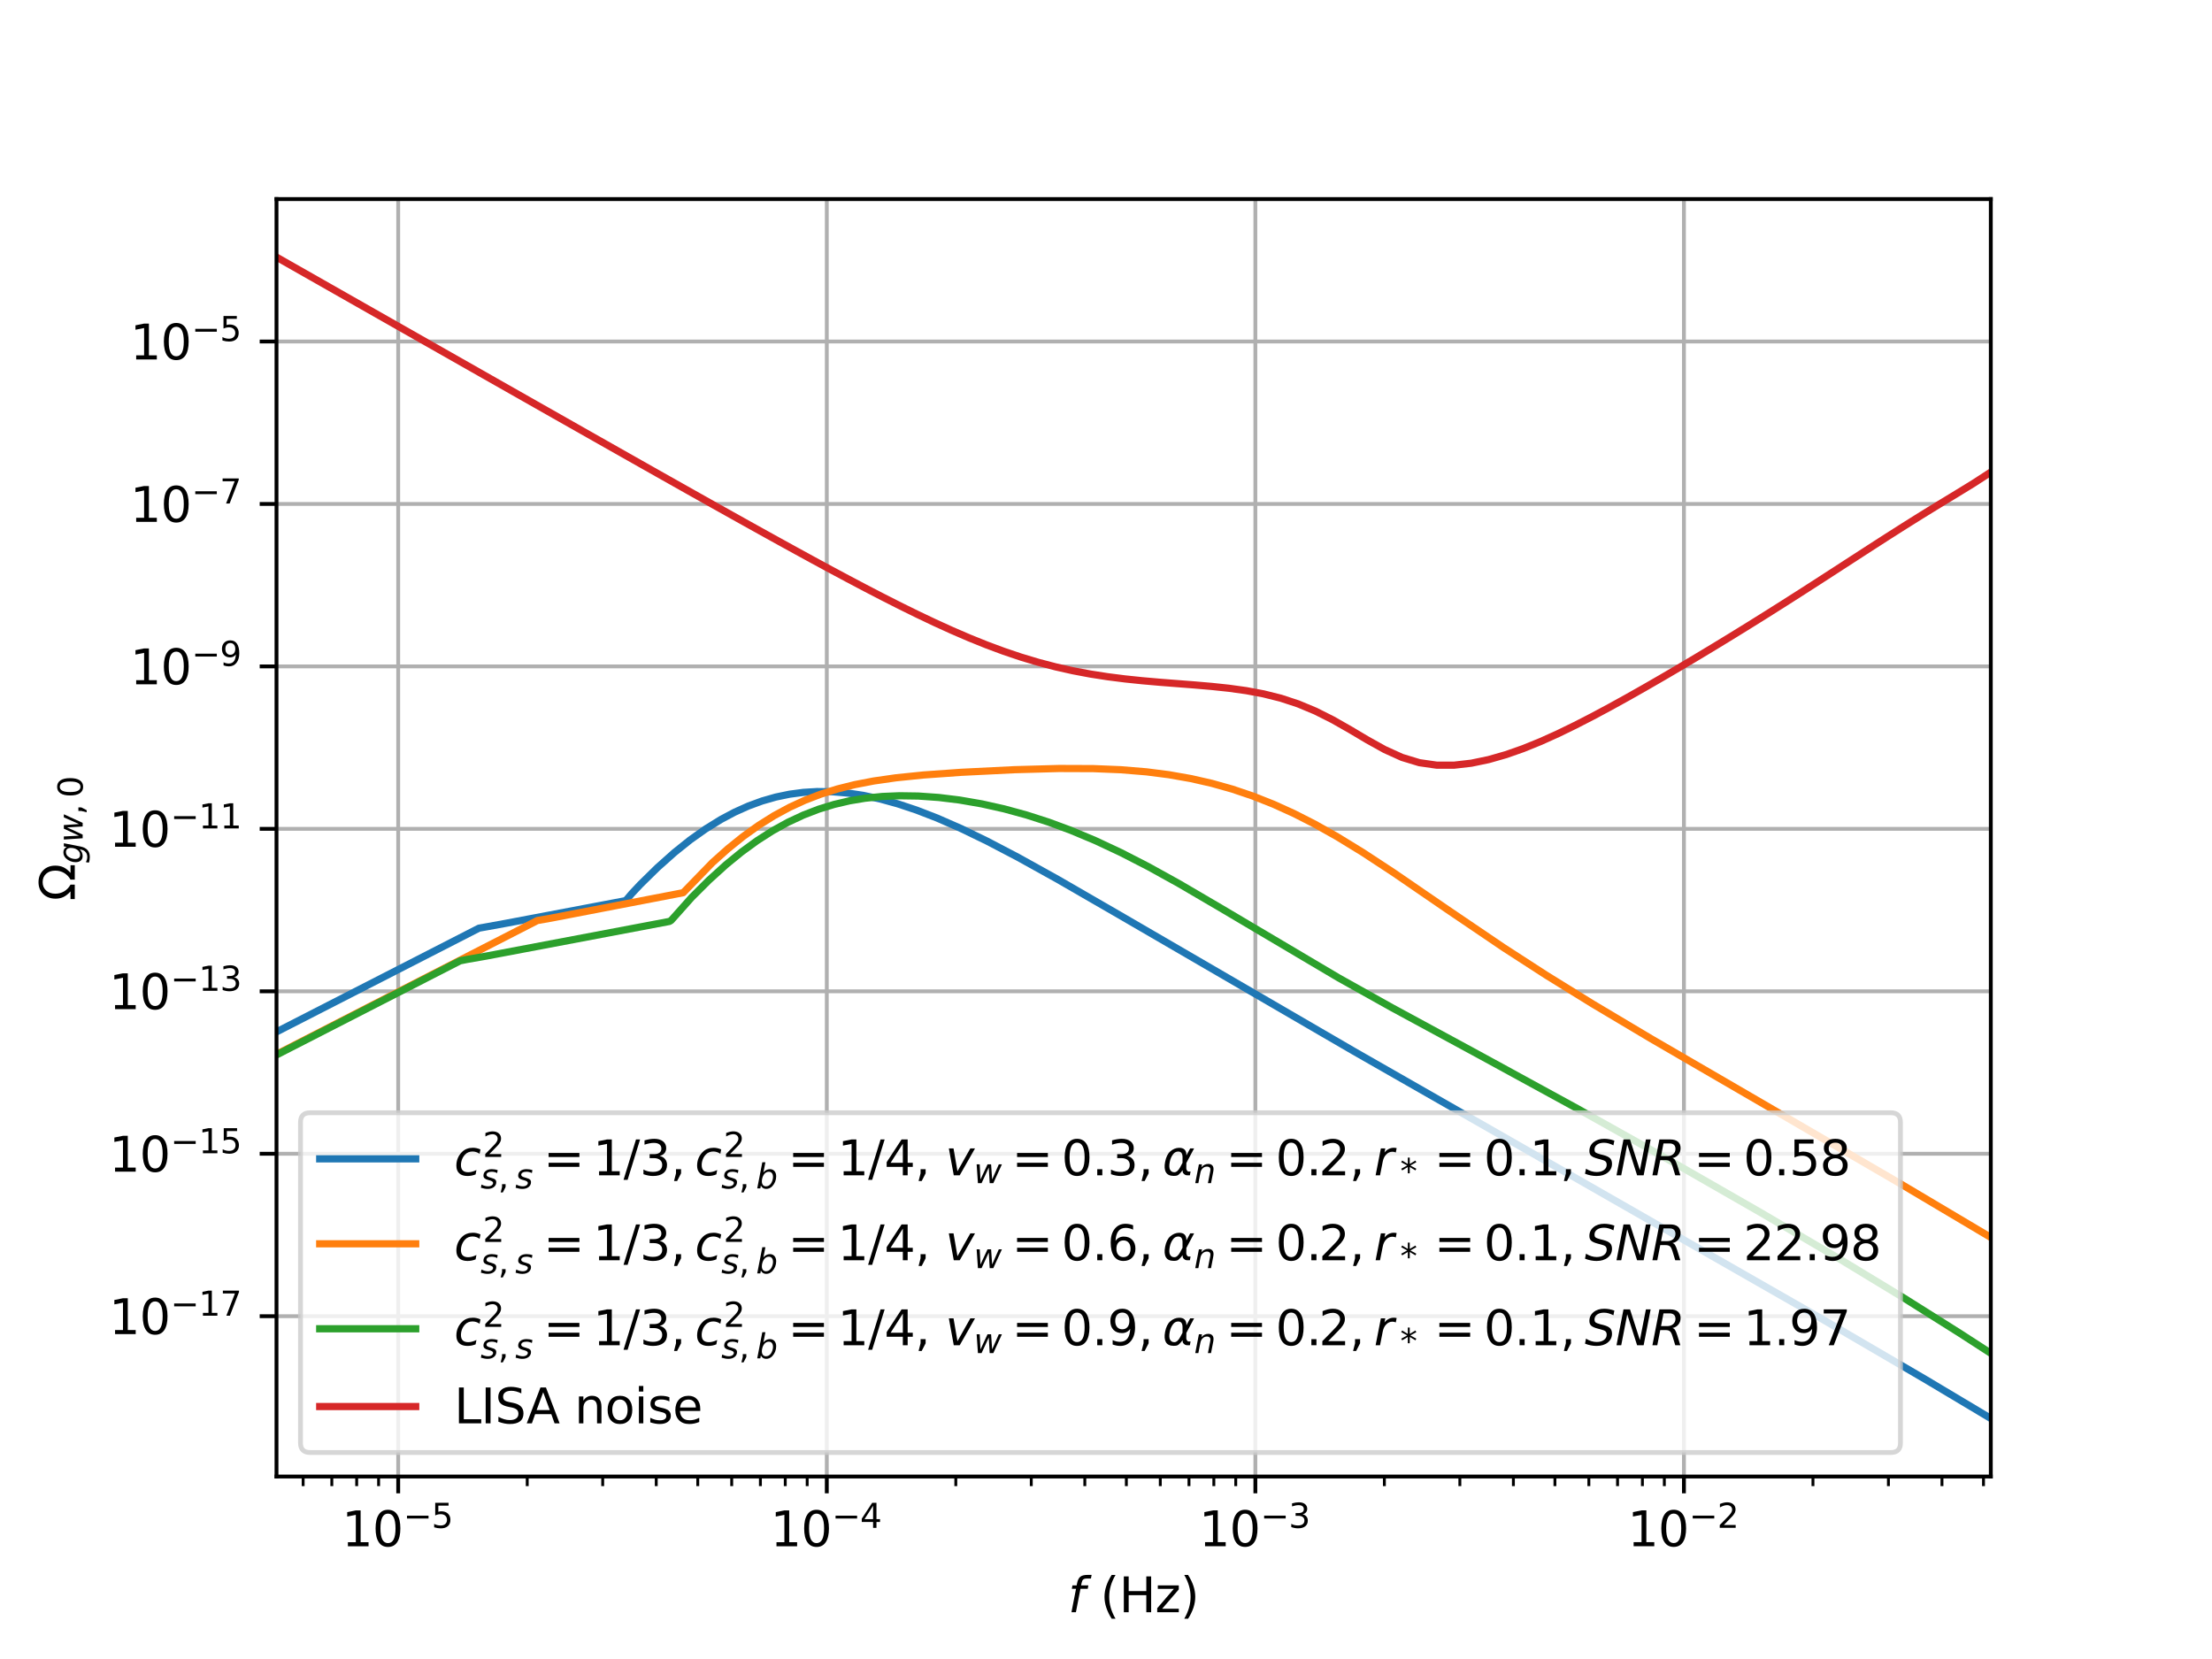 <?xml version="1.0" encoding="utf-8" standalone="no"?>
<!DOCTYPE svg PUBLIC "-//W3C//DTD SVG 1.1//EN"
  "http://www.w3.org/Graphics/SVG/1.1/DTD/svg11.dtd">
<svg xmlns:xlink="http://www.w3.org/1999/xlink" width="460.8pt" height="345.6pt" viewBox="0 0 460.8 345.6" xmlns="http://www.w3.org/2000/svg" version="1.1">
 <defs>
  <style type="text/css">*{stroke-linejoin: round; stroke-linecap: butt}</style>
 </defs>
 <g id="figure_1">
  <g id="patch_1">
   <path d="M 0 345.6 
L 460.8 345.6 
L 460.8 0 
L 0 0 
z
" style="fill: #ffffff"/>
  </g>
  <g id="axes_1">
   <g id="patch_2">
    <path d="M 57.6 307.584 
L 414.72 307.584 
L 414.72 41.472 
L 57.6 41.472 
z
" style="fill: #ffffff"/>
   </g>
   <g id="matplotlib.axis_1">
    <g id="xtick_1">
     <g id="line2d_1">
      <path d="M 82.955 307.584 
L 82.955 41.472 
" clip-path="url(#p5731c1596b)" style="fill: none; stroke: #b0b0b0; stroke-width: 0.8; stroke-linecap: square"/>
     </g>
     <g id="line2d_2">
      <defs>
       <path id="m7748450553" d="M 0 0 
L 0 3.5 
" style="stroke: #000000; stroke-width: 0.8"/>
      </defs>
      <g>
       <use xlink:href="#m7748450553" x="82.955" y="307.584" style="stroke: #000000; stroke-width: 0.8"/>
      </g>
     </g>
     <g id="text_1">
      <!-- $\mathdefault{10^{-5}}$ -->
      <g transform="translate(71.205 322.182) scale(0.1 -0.1)">
       <defs>
        <path id="DejaVuSans-31" d="M 794 531 
L 1825 531 
L 1825 4091 
L 703 3866 
L 703 4441 
L 1819 4666 
L 2450 4666 
L 2450 531 
L 3481 531 
L 3481 0 
L 794 0 
L 794 531 
z
" transform="scale(0.016)"/>
        <path id="DejaVuSans-30" d="M 2034 4250 
Q 1547 4250 1301 3770 
Q 1056 3291 1056 2328 
Q 1056 1369 1301 889 
Q 1547 409 2034 409 
Q 2525 409 2770 889 
Q 3016 1369 3016 2328 
Q 3016 3291 2770 3770 
Q 2525 4250 2034 4250 
z
M 2034 4750 
Q 2819 4750 3233 4129 
Q 3647 3509 3647 2328 
Q 3647 1150 3233 529 
Q 2819 -91 2034 -91 
Q 1250 -91 836 529 
Q 422 1150 422 2328 
Q 422 3509 836 4129 
Q 1250 4750 2034 4750 
z
" transform="scale(0.016)"/>
        <path id="DejaVuSans-2212" d="M 678 2272 
L 4684 2272 
L 4684 1741 
L 678 1741 
L 678 2272 
z
" transform="scale(0.016)"/>
        <path id="DejaVuSans-35" d="M 691 4666 
L 3169 4666 
L 3169 4134 
L 1269 4134 
L 1269 2991 
Q 1406 3038 1543 3061 
Q 1681 3084 1819 3084 
Q 2600 3084 3056 2656 
Q 3513 2228 3513 1497 
Q 3513 744 3044 326 
Q 2575 -91 1722 -91 
Q 1428 -91 1123 -41 
Q 819 9 494 109 
L 494 744 
Q 775 591 1075 516 
Q 1375 441 1709 441 
Q 2250 441 2565 725 
Q 2881 1009 2881 1497 
Q 2881 1984 2565 2268 
Q 2250 2553 1709 2553 
Q 1456 2553 1204 2497 
Q 953 2441 691 2322 
L 691 4666 
z
" transform="scale(0.016)"/>
       </defs>
       <use xlink:href="#DejaVuSans-31" transform="translate(0 0.684)"/>
       <use xlink:href="#DejaVuSans-30" transform="translate(63.623 0.684)"/>
       <use xlink:href="#DejaVuSans-2212" transform="translate(128.203 38.966) scale(0.7)"/>
       <use xlink:href="#DejaVuSans-35" transform="translate(186.855 38.966) scale(0.7)"/>
      </g>
     </g>
    </g>
    <g id="xtick_2">
     <g id="line2d_3">
      <path d="M 172.235 307.584 
L 172.235 41.472 
" clip-path="url(#p5731c1596b)" style="fill: none; stroke: #b0b0b0; stroke-width: 0.8; stroke-linecap: square"/>
     </g>
     <g id="line2d_4">
      <g>
       <use xlink:href="#m7748450553" x="172.235" y="307.584" style="stroke: #000000; stroke-width: 0.8"/>
      </g>
     </g>
     <g id="text_2">
      <!-- $\mathdefault{10^{-4}}$ -->
      <g transform="translate(160.485 322.182) scale(0.1 -0.1)">
       <defs>
        <path id="DejaVuSans-34" d="M 2419 4116 
L 825 1625 
L 2419 1625 
L 2419 4116 
z
M 2253 4666 
L 3047 4666 
L 3047 1625 
L 3713 1625 
L 3713 1100 
L 3047 1100 
L 3047 0 
L 2419 0 
L 2419 1100 
L 313 1100 
L 313 1709 
L 2253 4666 
z
" transform="scale(0.016)"/>
       </defs>
       <use xlink:href="#DejaVuSans-31" transform="translate(0 0.684)"/>
       <use xlink:href="#DejaVuSans-30" transform="translate(63.623 0.684)"/>
       <use xlink:href="#DejaVuSans-2212" transform="translate(128.203 38.966) scale(0.7)"/>
       <use xlink:href="#DejaVuSans-34" transform="translate(186.855 38.966) scale(0.7)"/>
      </g>
     </g>
    </g>
    <g id="xtick_3">
     <g id="line2d_5">
      <path d="M 261.515 307.584 
L 261.515 41.472 
" clip-path="url(#p5731c1596b)" style="fill: none; stroke: #b0b0b0; stroke-width: 0.8; stroke-linecap: square"/>
     </g>
     <g id="line2d_6">
      <g>
       <use xlink:href="#m7748450553" x="261.515" y="307.584" style="stroke: #000000; stroke-width: 0.8"/>
      </g>
     </g>
     <g id="text_3">
      <!-- $\mathdefault{10^{-3}}$ -->
      <g transform="translate(249.765 322.182) scale(0.1 -0.1)">
       <defs>
        <path id="DejaVuSans-33" d="M 2597 2516 
Q 3050 2419 3304 2112 
Q 3559 1806 3559 1356 
Q 3559 666 3084 287 
Q 2609 -91 1734 -91 
Q 1441 -91 1130 -33 
Q 819 25 488 141 
L 488 750 
Q 750 597 1062 519 
Q 1375 441 1716 441 
Q 2309 441 2620 675 
Q 2931 909 2931 1356 
Q 2931 1769 2642 2001 
Q 2353 2234 1838 2234 
L 1294 2234 
L 1294 2753 
L 1863 2753 
Q 2328 2753 2575 2939 
Q 2822 3125 2822 3475 
Q 2822 3834 2567 4026 
Q 2313 4219 1838 4219 
Q 1578 4219 1281 4162 
Q 984 4106 628 3988 
L 628 4550 
Q 988 4650 1302 4700 
Q 1616 4750 1894 4750 
Q 2613 4750 3031 4423 
Q 3450 4097 3450 3541 
Q 3450 3153 3228 2886 
Q 3006 2619 2597 2516 
z
" transform="scale(0.016)"/>
       </defs>
       <use xlink:href="#DejaVuSans-31" transform="translate(0 0.766)"/>
       <use xlink:href="#DejaVuSans-30" transform="translate(63.623 0.766)"/>
       <use xlink:href="#DejaVuSans-2212" transform="translate(128.203 39.047) scale(0.7)"/>
       <use xlink:href="#DejaVuSans-33" transform="translate(186.855 39.047) scale(0.7)"/>
      </g>
     </g>
    </g>
    <g id="xtick_4">
     <g id="line2d_7">
      <path d="M 350.795 307.584 
L 350.795 41.472 
" clip-path="url(#p5731c1596b)" style="fill: none; stroke: #b0b0b0; stroke-width: 0.8; stroke-linecap: square"/>
     </g>
     <g id="line2d_8">
      <g>
       <use xlink:href="#m7748450553" x="350.795" y="307.584" style="stroke: #000000; stroke-width: 0.8"/>
      </g>
     </g>
     <g id="text_4">
      <!-- $\mathdefault{10^{-2}}$ -->
      <g transform="translate(339.045 322.182) scale(0.1 -0.1)">
       <defs>
        <path id="DejaVuSans-32" d="M 1228 531 
L 3431 531 
L 3431 0 
L 469 0 
L 469 531 
Q 828 903 1448 1529 
Q 2069 2156 2228 2338 
Q 2531 2678 2651 2914 
Q 2772 3150 2772 3378 
Q 2772 3750 2511 3984 
Q 2250 4219 1831 4219 
Q 1534 4219 1204 4116 
Q 875 4013 500 3803 
L 500 4441 
Q 881 4594 1212 4672 
Q 1544 4750 1819 4750 
Q 2544 4750 2975 4387 
Q 3406 4025 3406 3419 
Q 3406 3131 3298 2873 
Q 3191 2616 2906 2266 
Q 2828 2175 2409 1742 
Q 1991 1309 1228 531 
z
" transform="scale(0.016)"/>
       </defs>
       <use xlink:href="#DejaVuSans-31" transform="translate(0 0.766)"/>
       <use xlink:href="#DejaVuSans-30" transform="translate(63.623 0.766)"/>
       <use xlink:href="#DejaVuSans-2212" transform="translate(128.203 39.047) scale(0.7)"/>
       <use xlink:href="#DejaVuSans-32" transform="translate(186.855 39.047) scale(0.7)"/>
      </g>
     </g>
    </g>
    <g id="xtick_5">
     <g id="line2d_9">
      <defs>
       <path id="m6cfcbac890" d="M 0 0 
L 0 2 
" style="stroke: #000000; stroke-width: 0.6"/>
      </defs>
      <g>
       <use xlink:href="#m6cfcbac890" x="63.149" y="307.584" style="stroke: #000000; stroke-width: 0.6"/>
      </g>
     </g>
    </g>
    <g id="xtick_6">
     <g id="line2d_10">
      <g>
       <use xlink:href="#m6cfcbac890" x="69.126" y="307.584" style="stroke: #000000; stroke-width: 0.6"/>
      </g>
     </g>
    </g>
    <g id="xtick_7">
     <g id="line2d_11">
      <g>
       <use xlink:href="#m6cfcbac890" x="74.303" y="307.584" style="stroke: #000000; stroke-width: 0.6"/>
      </g>
     </g>
    </g>
    <g id="xtick_8">
     <g id="line2d_12">
      <g>
       <use xlink:href="#m6cfcbac890" x="78.87" y="307.584" style="stroke: #000000; stroke-width: 0.6"/>
      </g>
     </g>
    </g>
    <g id="xtick_9">
     <g id="line2d_13">
      <g>
       <use xlink:href="#m6cfcbac890" x="109.831" y="307.584" style="stroke: #000000; stroke-width: 0.6"/>
      </g>
     </g>
    </g>
    <g id="xtick_10">
     <g id="line2d_14">
      <g>
       <use xlink:href="#m6cfcbac890" x="125.553" y="307.584" style="stroke: #000000; stroke-width: 0.6"/>
      </g>
     </g>
    </g>
    <g id="xtick_11">
     <g id="line2d_15">
      <g>
       <use xlink:href="#m6cfcbac890" x="136.707" y="307.584" style="stroke: #000000; stroke-width: 0.6"/>
      </g>
     </g>
    </g>
    <g id="xtick_12">
     <g id="line2d_16">
      <g>
       <use xlink:href="#m6cfcbac890" x="145.359" y="307.584" style="stroke: #000000; stroke-width: 0.6"/>
      </g>
     </g>
    </g>
    <g id="xtick_13">
     <g id="line2d_17">
      <g>
       <use xlink:href="#m6cfcbac890" x="152.429" y="307.584" style="stroke: #000000; stroke-width: 0.6"/>
      </g>
     </g>
    </g>
    <g id="xtick_14">
     <g id="line2d_18">
      <g>
       <use xlink:href="#m6cfcbac890" x="158.406" y="307.584" style="stroke: #000000; stroke-width: 0.6"/>
      </g>
     </g>
    </g>
    <g id="xtick_15">
     <g id="line2d_19">
      <g>
       <use xlink:href="#m6cfcbac890" x="163.583" y="307.584" style="stroke: #000000; stroke-width: 0.6"/>
      </g>
     </g>
    </g>
    <g id="xtick_16">
     <g id="line2d_20">
      <g>
       <use xlink:href="#m6cfcbac890" x="168.15" y="307.584" style="stroke: #000000; stroke-width: 0.6"/>
      </g>
     </g>
    </g>
    <g id="xtick_17">
     <g id="line2d_21">
      <g>
       <use xlink:href="#m6cfcbac890" x="199.111" y="307.584" style="stroke: #000000; stroke-width: 0.6"/>
      </g>
     </g>
    </g>
    <g id="xtick_18">
     <g id="line2d_22">
      <g>
       <use xlink:href="#m6cfcbac890" x="214.833" y="307.584" style="stroke: #000000; stroke-width: 0.6"/>
      </g>
     </g>
    </g>
    <g id="xtick_19">
     <g id="line2d_23">
      <g>
       <use xlink:href="#m6cfcbac890" x="225.987" y="307.584" style="stroke: #000000; stroke-width: 0.6"/>
      </g>
     </g>
    </g>
    <g id="xtick_20">
     <g id="line2d_24">
      <g>
       <use xlink:href="#m6cfcbac890" x="234.639" y="307.584" style="stroke: #000000; stroke-width: 0.6"/>
      </g>
     </g>
    </g>
    <g id="xtick_21">
     <g id="line2d_25">
      <g>
       <use xlink:href="#m6cfcbac890" x="241.709" y="307.584" style="stroke: #000000; stroke-width: 0.6"/>
      </g>
     </g>
    </g>
    <g id="xtick_22">
     <g id="line2d_26">
      <g>
       <use xlink:href="#m6cfcbac890" x="247.686" y="307.584" style="stroke: #000000; stroke-width: 0.6"/>
      </g>
     </g>
    </g>
    <g id="xtick_23">
     <g id="line2d_27">
      <g>
       <use xlink:href="#m6cfcbac890" x="252.863" y="307.584" style="stroke: #000000; stroke-width: 0.6"/>
      </g>
     </g>
    </g>
    <g id="xtick_24">
     <g id="line2d_28">
      <g>
       <use xlink:href="#m6cfcbac890" x="257.43" y="307.584" style="stroke: #000000; stroke-width: 0.6"/>
      </g>
     </g>
    </g>
    <g id="xtick_25">
     <g id="line2d_29">
      <g>
       <use xlink:href="#m6cfcbac890" x="288.391" y="307.584" style="stroke: #000000; stroke-width: 0.6"/>
      </g>
     </g>
    </g>
    <g id="xtick_26">
     <g id="line2d_30">
      <g>
       <use xlink:href="#m6cfcbac890" x="304.113" y="307.584" style="stroke: #000000; stroke-width: 0.6"/>
      </g>
     </g>
    </g>
    <g id="xtick_27">
     <g id="line2d_31">
      <g>
       <use xlink:href="#m6cfcbac890" x="315.267" y="307.584" style="stroke: #000000; stroke-width: 0.6"/>
      </g>
     </g>
    </g>
    <g id="xtick_28">
     <g id="line2d_32">
      <g>
       <use xlink:href="#m6cfcbac890" x="323.919" y="307.584" style="stroke: #000000; stroke-width: 0.6"/>
      </g>
     </g>
    </g>
    <g id="xtick_29">
     <g id="line2d_33">
      <g>
       <use xlink:href="#m6cfcbac890" x="330.989" y="307.584" style="stroke: #000000; stroke-width: 0.6"/>
      </g>
     </g>
    </g>
    <g id="xtick_30">
     <g id="line2d_34">
      <g>
       <use xlink:href="#m6cfcbac890" x="336.966" y="307.584" style="stroke: #000000; stroke-width: 0.6"/>
      </g>
     </g>
    </g>
    <g id="xtick_31">
     <g id="line2d_35">
      <g>
       <use xlink:href="#m6cfcbac890" x="342.143" y="307.584" style="stroke: #000000; stroke-width: 0.6"/>
      </g>
     </g>
    </g>
    <g id="xtick_32">
     <g id="line2d_36">
      <g>
       <use xlink:href="#m6cfcbac890" x="346.71" y="307.584" style="stroke: #000000; stroke-width: 0.6"/>
      </g>
     </g>
    </g>
    <g id="xtick_33">
     <g id="line2d_37">
      <g>
       <use xlink:href="#m6cfcbac890" x="377.671" y="307.584" style="stroke: #000000; stroke-width: 0.6"/>
      </g>
     </g>
    </g>
    <g id="xtick_34">
     <g id="line2d_38">
      <g>
       <use xlink:href="#m6cfcbac890" x="393.393" y="307.584" style="stroke: #000000; stroke-width: 0.6"/>
      </g>
     </g>
    </g>
    <g id="xtick_35">
     <g id="line2d_39">
      <g>
       <use xlink:href="#m6cfcbac890" x="404.547" y="307.584" style="stroke: #000000; stroke-width: 0.6"/>
      </g>
     </g>
    </g>
    <g id="xtick_36">
     <g id="line2d_40">
      <g>
       <use xlink:href="#m6cfcbac890" x="413.199" y="307.584" style="stroke: #000000; stroke-width: 0.6"/>
      </g>
     </g>
    </g>
    <g id="text_5">
     <!-- $f$ (Hz) -->
     <g transform="translate(222.51 335.861) scale(0.1 -0.1)">
      <defs>
       <path id="DejaVuSans-Oblique-66" d="M 3059 4863 
L 2969 4384 
L 2419 4384 
Q 2106 4384 1964 4261 
Q 1822 4138 1753 3809 
L 1691 3500 
L 2638 3500 
L 2553 3053 
L 1606 3053 
L 1013 0 
L 434 0 
L 1031 3053 
L 481 3053 
L 563 3500 
L 1113 3500 
L 1159 3744 
Q 1278 4363 1576 4613 
Q 1875 4863 2516 4863 
L 3059 4863 
z
" transform="scale(0.016)"/>
       <path id="DejaVuSans-20" transform="scale(0.016)"/>
       <path id="DejaVuSans-28" d="M 1984 4856 
Q 1566 4138 1362 3434 
Q 1159 2731 1159 2009 
Q 1159 1288 1364 580 
Q 1569 -128 1984 -844 
L 1484 -844 
Q 1016 -109 783 600 
Q 550 1309 550 2009 
Q 550 2706 781 3412 
Q 1013 4119 1484 4856 
L 1984 4856 
z
" transform="scale(0.016)"/>
       <path id="DejaVuSans-48" d="M 628 4666 
L 1259 4666 
L 1259 2753 
L 3553 2753 
L 3553 4666 
L 4184 4666 
L 4184 0 
L 3553 0 
L 3553 2222 
L 1259 2222 
L 1259 0 
L 628 0 
L 628 4666 
z
" transform="scale(0.016)"/>
       <path id="DejaVuSans-7a" d="M 353 3500 
L 3084 3500 
L 3084 2975 
L 922 459 
L 3084 459 
L 3084 0 
L 275 0 
L 275 525 
L 2438 3041 
L 353 3041 
L 353 3500 
z
" transform="scale(0.016)"/>
       <path id="DejaVuSans-29" d="M 513 4856 
L 1013 4856 
Q 1481 4119 1714 3412 
Q 1947 2706 1947 2009 
Q 1947 1309 1714 600 
Q 1481 -109 1013 -844 
L 513 -844 
Q 928 -128 1133 580 
Q 1338 1288 1338 2009 
Q 1338 2731 1133 3434 
Q 928 4138 513 4856 
z
" transform="scale(0.016)"/>
      </defs>
      <use xlink:href="#DejaVuSans-Oblique-66" transform="translate(0 0.016)"/>
      <use xlink:href="#DejaVuSans-20" transform="translate(35.205 0.016)"/>
      <use xlink:href="#DejaVuSans-28" transform="translate(66.992 0.016)"/>
      <use xlink:href="#DejaVuSans-48" transform="translate(106.006 0.016)"/>
      <use xlink:href="#DejaVuSans-7a" transform="translate(181.201 0.016)"/>
      <use xlink:href="#DejaVuSans-29" transform="translate(233.691 0.016)"/>
     </g>
    </g>
   </g>
   <g id="matplotlib.axis_2">
    <g id="ytick_1">
     <g id="line2d_41">
      <path d="M 57.6 274.183 
L 414.72 274.183 
" clip-path="url(#p5731c1596b)" style="fill: none; stroke: #b0b0b0; stroke-width: 0.8; stroke-linecap: square"/>
     </g>
     <g id="line2d_42">
      <defs>
       <path id="mb2d0cd099f" d="M 0 0 
L -3.5 0 
" style="stroke: #000000; stroke-width: 0.8"/>
      </defs>
      <g>
       <use xlink:href="#mb2d0cd099f" x="57.6" y="274.183" style="stroke: #000000; stroke-width: 0.8"/>
      </g>
     </g>
     <g id="text_6">
      <!-- $\mathdefault{10^{-17}}$ -->
      <g transform="translate(22.7 277.982) scale(0.1 -0.1)">
       <defs>
        <path id="DejaVuSans-37" d="M 525 4666 
L 3525 4666 
L 3525 4397 
L 1831 0 
L 1172 0 
L 2766 4134 
L 525 4134 
L 525 4666 
z
" transform="scale(0.016)"/>
       </defs>
       <use xlink:href="#DejaVuSans-31" transform="translate(0 0.684)"/>
       <use xlink:href="#DejaVuSans-30" transform="translate(63.623 0.684)"/>
       <use xlink:href="#DejaVuSans-2212" transform="translate(128.203 38.966) scale(0.7)"/>
       <use xlink:href="#DejaVuSans-31" transform="translate(186.855 38.966) scale(0.7)"/>
       <use xlink:href="#DejaVuSans-37" transform="translate(231.392 38.966) scale(0.7)"/>
      </g>
     </g>
    </g>
    <g id="ytick_2">
     <g id="line2d_43">
      <path d="M 57.6 240.343 
L 414.72 240.343 
" clip-path="url(#p5731c1596b)" style="fill: none; stroke: #b0b0b0; stroke-width: 0.8; stroke-linecap: square"/>
     </g>
     <g id="line2d_44">
      <g>
       <use xlink:href="#mb2d0cd099f" x="57.6" y="240.343" style="stroke: #000000; stroke-width: 0.8"/>
      </g>
     </g>
     <g id="text_7">
      <!-- $\mathdefault{10^{-15}}$ -->
      <g transform="translate(22.7 244.143) scale(0.1 -0.1)">
       <use xlink:href="#DejaVuSans-31" transform="translate(0 0.684)"/>
       <use xlink:href="#DejaVuSans-30" transform="translate(63.623 0.684)"/>
       <use xlink:href="#DejaVuSans-2212" transform="translate(128.203 38.966) scale(0.7)"/>
       <use xlink:href="#DejaVuSans-31" transform="translate(186.855 38.966) scale(0.7)"/>
       <use xlink:href="#DejaVuSans-35" transform="translate(231.392 38.966) scale(0.7)"/>
      </g>
     </g>
    </g>
    <g id="ytick_3">
     <g id="line2d_45">
      <path d="M 57.6 206.504 
L 414.72 206.504 
" clip-path="url(#p5731c1596b)" style="fill: none; stroke: #b0b0b0; stroke-width: 0.8; stroke-linecap: square"/>
     </g>
     <g id="line2d_46">
      <g>
       <use xlink:href="#mb2d0cd099f" x="57.6" y="206.504" style="stroke: #000000; stroke-width: 0.8"/>
      </g>
     </g>
     <g id="text_8">
      <!-- $\mathdefault{10^{-13}}$ -->
      <g transform="translate(22.7 210.303) scale(0.1 -0.1)">
       <use xlink:href="#DejaVuSans-31" transform="translate(0 0.766)"/>
       <use xlink:href="#DejaVuSans-30" transform="translate(63.623 0.766)"/>
       <use xlink:href="#DejaVuSans-2212" transform="translate(128.203 39.047) scale(0.7)"/>
       <use xlink:href="#DejaVuSans-31" transform="translate(186.855 39.047) scale(0.7)"/>
       <use xlink:href="#DejaVuSans-33" transform="translate(231.392 39.047) scale(0.7)"/>
      </g>
     </g>
    </g>
    <g id="ytick_4">
     <g id="line2d_47">
      <path d="M 57.6 172.665 
L 414.72 172.665 
" clip-path="url(#p5731c1596b)" style="fill: none; stroke: #b0b0b0; stroke-width: 0.8; stroke-linecap: square"/>
     </g>
     <g id="line2d_48">
      <g>
       <use xlink:href="#mb2d0cd099f" x="57.6" y="172.665" style="stroke: #000000; stroke-width: 0.8"/>
      </g>
     </g>
     <g id="text_9">
      <!-- $\mathdefault{10^{-11}}$ -->
      <g transform="translate(22.7 176.464) scale(0.1 -0.1)">
       <use xlink:href="#DejaVuSans-31" transform="translate(0 0.684)"/>
       <use xlink:href="#DejaVuSans-30" transform="translate(63.623 0.684)"/>
       <use xlink:href="#DejaVuSans-2212" transform="translate(128.203 38.966) scale(0.7)"/>
       <use xlink:href="#DejaVuSans-31" transform="translate(186.855 38.966) scale(0.7)"/>
       <use xlink:href="#DejaVuSans-31" transform="translate(231.392 38.966) scale(0.7)"/>
      </g>
     </g>
    </g>
    <g id="ytick_5">
     <g id="line2d_49">
      <path d="M 57.6 138.825 
L 414.72 138.825 
" clip-path="url(#p5731c1596b)" style="fill: none; stroke: #b0b0b0; stroke-width: 0.8; stroke-linecap: square"/>
     </g>
     <g id="line2d_50">
      <g>
       <use xlink:href="#mb2d0cd099f" x="57.6" y="138.825" style="stroke: #000000; stroke-width: 0.8"/>
      </g>
     </g>
     <g id="text_10">
      <!-- $\mathdefault{10^{-9}}$ -->
      <g transform="translate(27.1 142.624) scale(0.1 -0.1)">
       <defs>
        <path id="DejaVuSans-39" d="M 703 97 
L 703 672 
Q 941 559 1184 500 
Q 1428 441 1663 441 
Q 2288 441 2617 861 
Q 2947 1281 2994 2138 
Q 2813 1869 2534 1725 
Q 2256 1581 1919 1581 
Q 1219 1581 811 2004 
Q 403 2428 403 3163 
Q 403 3881 828 4315 
Q 1253 4750 1959 4750 
Q 2769 4750 3195 4129 
Q 3622 3509 3622 2328 
Q 3622 1225 3098 567 
Q 2575 -91 1691 -91 
Q 1453 -91 1209 -44 
Q 966 3 703 97 
z
M 1959 2075 
Q 2384 2075 2632 2365 
Q 2881 2656 2881 3163 
Q 2881 3666 2632 3958 
Q 2384 4250 1959 4250 
Q 1534 4250 1286 3958 
Q 1038 3666 1038 3163 
Q 1038 2656 1286 2365 
Q 1534 2075 1959 2075 
z
" transform="scale(0.016)"/>
       </defs>
       <use xlink:href="#DejaVuSans-31" transform="translate(0 0.766)"/>
       <use xlink:href="#DejaVuSans-30" transform="translate(63.623 0.766)"/>
       <use xlink:href="#DejaVuSans-2212" transform="translate(128.203 39.047) scale(0.7)"/>
       <use xlink:href="#DejaVuSans-39" transform="translate(186.855 39.047) scale(0.7)"/>
      </g>
     </g>
    </g>
    <g id="ytick_6">
     <g id="line2d_51">
      <path d="M 57.6 104.986 
L 414.72 104.986 
" clip-path="url(#p5731c1596b)" style="fill: none; stroke: #b0b0b0; stroke-width: 0.8; stroke-linecap: square"/>
     </g>
     <g id="line2d_52">
      <g>
       <use xlink:href="#mb2d0cd099f" x="57.6" y="104.986" style="stroke: #000000; stroke-width: 0.8"/>
      </g>
     </g>
     <g id="text_11">
      <!-- $\mathdefault{10^{-7}}$ -->
      <g transform="translate(27.1 108.785) scale(0.1 -0.1)">
       <use xlink:href="#DejaVuSans-31" transform="translate(0 0.684)"/>
       <use xlink:href="#DejaVuSans-30" transform="translate(63.623 0.684)"/>
       <use xlink:href="#DejaVuSans-2212" transform="translate(128.203 38.966) scale(0.7)"/>
       <use xlink:href="#DejaVuSans-37" transform="translate(186.855 38.966) scale(0.7)"/>
      </g>
     </g>
    </g>
    <g id="ytick_7">
     <g id="line2d_53">
      <path d="M 57.6 71.146 
L 414.72 71.146 
" clip-path="url(#p5731c1596b)" style="fill: none; stroke: #b0b0b0; stroke-width: 0.8; stroke-linecap: square"/>
     </g>
     <g id="line2d_54">
      <g>
       <use xlink:href="#mb2d0cd099f" x="57.6" y="71.146" style="stroke: #000000; stroke-width: 0.8"/>
      </g>
     </g>
     <g id="text_12">
      <!-- $\mathdefault{10^{-5}}$ -->
      <g transform="translate(27.1 74.946) scale(0.1 -0.1)">
       <use xlink:href="#DejaVuSans-31" transform="translate(0 0.684)"/>
       <use xlink:href="#DejaVuSans-30" transform="translate(63.623 0.684)"/>
       <use xlink:href="#DejaVuSans-2212" transform="translate(128.203 38.966) scale(0.7)"/>
       <use xlink:href="#DejaVuSans-35" transform="translate(186.855 38.966) scale(0.7)"/>
      </g>
     </g>
    </g>
    <g id="text_13">
     <!-- $\Omega_{gw,0}$ -->
     <g transform="translate(15.6 187.678) rotate(-90) scale(0.1 -0.1)">
      <defs>
       <path id="DejaVuSans-3a9" d="M 4647 556 
L 4647 0 
L 2772 0 
L 2772 556 
Q 3325 859 3634 1378 
Q 3944 1897 3944 2528 
Q 3944 3278 3531 3731 
Q 3119 4184 2444 4184 
Q 1769 4184 1355 3729 
Q 941 3275 941 2528 
Q 941 1897 1250 1378 
Q 1563 859 2119 556 
L 2119 0 
L 244 0 
L 244 556 
L 1241 556 
Q 747 991 519 1456 
Q 294 1922 294 2497 
Q 294 3491 894 4106 
Q 1491 4722 2444 4722 
Q 3391 4722 3994 4106 
Q 4594 3494 4594 2528 
Q 4594 1922 4372 1459 
Q 4150 997 3647 556 
L 4647 556 
z
" transform="scale(0.016)"/>
       <path id="DejaVuSans-Oblique-67" d="M 3816 3500 
L 3219 434 
Q 3047 -456 2561 -893 
Q 2075 -1331 1253 -1331 
Q 950 -1331 690 -1286 
Q 431 -1241 206 -1147 
L 313 -588 
Q 525 -725 762 -790 
Q 1000 -856 1269 -856 
Q 1816 -856 2167 -557 
Q 2519 -259 2631 300 
L 2681 563 
Q 2441 288 2122 144 
Q 1803 0 1434 0 
Q 903 0 598 351 
Q 294 703 294 1319 
Q 294 1803 478 2267 
Q 663 2731 997 3091 
Q 1219 3328 1514 3456 
Q 1809 3584 2131 3584 
Q 2484 3584 2746 3420 
Q 3009 3256 3138 2956 
L 3238 3500 
L 3816 3500 
z
M 2950 2216 
Q 2950 2641 2750 2872 
Q 2550 3103 2181 3103 
Q 1953 3103 1747 3012 
Q 1541 2922 1394 2759 
Q 1156 2491 1023 2127 
Q 891 1763 891 1375 
Q 891 944 1092 712 
Q 1294 481 1672 481 
Q 2219 481 2584 976 
Q 2950 1472 2950 2216 
z
" transform="scale(0.016)"/>
       <path id="DejaVuSans-Oblique-77" d="M 544 3500 
L 1113 3500 
L 1259 684 
L 2566 3500 
L 3231 3500 
L 3425 684 
L 4666 3500 
L 5241 3500 
L 3641 0 
L 2969 0 
L 2797 2900 
L 1459 0 
L 781 0 
L 544 3500 
z
" transform="scale(0.016)"/>
       <path id="DejaVuSans-2c" d="M 750 794 
L 1409 794 
L 1409 256 
L 897 -744 
L 494 -744 
L 750 256 
L 750 794 
z
" transform="scale(0.016)"/>
      </defs>
      <use xlink:href="#DejaVuSans-3a9" transform="translate(0 0.219)"/>
      <use xlink:href="#DejaVuSans-Oblique-67" transform="translate(77.373 -16.188) scale(0.7)"/>
      <use xlink:href="#DejaVuSans-Oblique-77" transform="translate(121.807 -16.188) scale(0.7)"/>
      <use xlink:href="#DejaVuSans-2c" transform="translate(179.058 -16.188) scale(0.7)"/>
      <use xlink:href="#DejaVuSans-30" transform="translate(214.946 -16.188) scale(0.7)"/>
     </g>
    </g>
   </g>
   <g id="line2d_55">
    <path d="M 57.6 214.959 
L 99.782 193.351 
L 101.57 193.035 
L 105.502 192.32 
L 130.168 187.652 
L 130.525 187.427 
L 131.598 186.157 
L 133.385 184.252 
L 136.96 180.744 
L 140.535 177.56 
L 143.752 174.986 
L 146.969 172.7 
L 150.187 170.709 
L 153.046 169.189 
L 155.906 167.907 
L 158.766 166.858 
L 161.626 166.04 
L 164.486 165.446 
L 167.346 165.068 
L 170.205 164.897 
L 173.423 164.937 
L 176.64 165.209 
L 179.857 165.695 
L 183.432 166.464 
L 187.007 167.451 
L 190.939 168.76 
L 195.229 170.42 
L 200.234 172.613 
L 205.596 175.209 
L 212.03 178.574 
L 220.252 183.136 
L 233.121 190.568 
L 282.096 219.034 
L 323.206 242.527 
L 379.33 274.64 
L 401.136 287.378 
L 414.72 295.488 
L 414.72 295.488 
" clip-path="url(#p5731c1596b)" style="fill: none; stroke: #1f77b4; stroke-width: 1.5; stroke-linecap: square"/>
   </g>
   <g id="line2d_56">
    <path d="M 57.6 219.63 
L 111.937 191.765 
L 114.796 191.266 
L 142.322 185.965 
L 148.399 179.705 
L 151.617 176.828 
L 154.834 174.236 
L 158.051 171.933 
L 161.268 169.915 
L 164.486 168.175 
L 167.703 166.697 
L 170.92 165.462 
L 174.495 164.343 
L 178.07 163.454 
L 182.002 162.696 
L 186.649 162.029 
L 192.369 161.444 
L 200.234 160.886 
L 211.315 160.341 
L 220.61 160.09 
L 227.759 160.116 
L 233.479 160.348 
L 238.841 160.789 
L 243.488 161.383 
L 248.135 162.202 
L 252.425 163.18 
L 256.715 164.388 
L 261.005 165.839 
L 265.294 167.538 
L 269.584 169.485 
L 273.874 171.67 
L 278.521 174.283 
L 283.883 177.568 
L 290.318 181.791 
L 301.4 189.392 
L 313.196 197.385 
L 322.133 203.166 
L 331.785 209.137 
L 343.939 216.376 
L 364.673 228.417 
L 395.416 246.312 
L 414.72 257.779 
L 414.72 257.779 
" clip-path="url(#p5731c1596b)" style="fill: none; stroke: #ff7f0e; stroke-width: 1.5; stroke-linecap: square"/>
   </g>
   <g id="line2d_57">
    <path d="M 57.6 219.762 
L 95.85 200.156 
L 97.28 199.87 
L 101.212 199.186 
L 139.462 191.95 
L 139.82 191.728 
L 144.11 186.917 
L 147.684 183.356 
L 151.259 180.117 
L 154.476 177.49 
L 157.694 175.144 
L 160.911 173.082 
L 164.128 171.302 
L 167.346 169.799 
L 170.563 168.561 
L 173.78 167.575 
L 176.997 166.823 
L 180.215 166.287 
L 183.79 165.92 
L 187.364 165.771 
L 191.297 165.829 
L 195.586 166.131 
L 199.876 166.657 
L 204.523 167.461 
L 209.17 168.5 
L 213.818 169.769 
L 218.465 171.266 
L 223.112 172.988 
L 228.117 175.086 
L 233.479 177.595 
L 239.199 180.531 
L 245.633 184.092 
L 254.213 189.117 
L 278.879 203.718 
L 289.96 209.913 
L 308.192 219.793 
L 328.568 230.927 
L 347.157 241.348 
L 366.818 252.621 
L 383.262 262.29 
L 396.489 270.32 
L 408.285 277.747 
L 414.72 281.913 
L 414.72 281.913 
" clip-path="url(#p5731c1596b)" style="fill: none; stroke: #2ca02c; stroke-width: 1.5; stroke-linecap: square"/>
   </g>
   <g id="line2d_58">
    <path d="M 57.6 53.568 
L 61.207 55.619 
L 64.815 57.669 
L 68.422 59.72 
L 72.029 61.77 
L 75.636 63.82 
L 79.244 65.871 
L 82.851 67.921 
L 86.458 69.971 
L 90.065 72.02 
L 93.673 74.07 
L 97.28 76.119 
L 100.887 78.168 
L 104.495 80.217 
L 108.102 82.264 
L 111.709 84.312 
L 115.316 86.358 
L 118.924 88.404 
L 122.531 90.449 
L 126.138 92.492 
L 129.745 94.534 
L 133.353 96.574 
L 136.96 98.612 
L 140.567 100.646 
L 144.175 102.678 
L 147.782 104.705 
L 151.389 106.726 
L 154.996 108.742 
L 158.604 110.749 
L 162.211 112.747 
L 165.818 114.733 
L 169.425 116.705 
L 173.033 118.658 
L 176.64 120.589 
L 180.247 122.492 
L 183.855 124.362 
L 187.462 126.19 
L 191.069 127.967 
L 194.676 129.682 
L 198.284 131.324 
L 201.891 132.88 
L 205.498 134.336 
L 209.105 135.678 
L 212.713 136.895 
L 216.32 137.979 
L 219.927 138.926 
L 223.535 139.735 
L 227.142 140.415 
L 230.749 140.975 
L 234.356 141.432 
L 237.964 141.807 
L 241.571 142.122 
L 245.178 142.404 
L 248.785 142.683 
L 252.393 142.992 
L 256 143.374 
L 259.607 143.873 
L 263.215 144.545 
L 266.822 145.447 
L 270.429 146.633 
L 274.036 148.138 
L 277.644 149.953 
L 281.251 152.006 
L 284.858 154.146 
L 288.465 156.152 
L 292.073 157.786 
L 295.68 158.88 
L 299.287 159.397 
L 302.895 159.402 
L 306.502 158.989 
L 310.109 158.238 
L 313.716 157.207 
L 317.324 155.94 
L 320.931 154.474 
L 324.538 152.847 
L 328.145 151.093 
L 331.753 149.238 
L 335.36 147.307 
L 338.967 145.315 
L 342.575 143.275 
L 346.182 141.196 
L 349.789 139.083 
L 353.396 136.94 
L 357.004 134.768 
L 360.611 132.569 
L 364.218 130.344 
L 367.825 128.092 
L 371.433 125.816 
L 375.04 123.517 
L 378.647 121.199 
L 382.255 118.868 
L 385.862 116.53 
L 389.469 114.195 
L 393.076 111.873 
L 396.684 109.578 
L 400.291 107.319 
L 403.898 105.1 
L 407.505 102.908 
L 411.113 100.694 
L 414.72 98.354 
" clip-path="url(#p5731c1596b)" style="fill: none; stroke: #d62728; stroke-width: 1.5; stroke-linecap: square"/>
   </g>
   <g id="patch_3">
    <path d="M 57.6 307.584 
L 57.6 41.472 
" style="fill: none; stroke: #000000; stroke-width: 0.8; stroke-linejoin: miter; stroke-linecap: square"/>
   </g>
   <g id="patch_4">
    <path d="M 414.72 307.584 
L 414.72 41.472 
" style="fill: none; stroke: #000000; stroke-width: 0.8; stroke-linejoin: miter; stroke-linecap: square"/>
   </g>
   <g id="patch_5">
    <path d="M 57.6 307.584 
L 414.72 307.584 
" style="fill: none; stroke: #000000; stroke-width: 0.8; stroke-linejoin: miter; stroke-linecap: square"/>
   </g>
   <g id="patch_6">
    <path d="M 57.6 41.472 
L 414.72 41.472 
" style="fill: none; stroke: #000000; stroke-width: 0.8; stroke-linejoin: miter; stroke-linecap: square"/>
   </g>
   <g id="legend_1">
    <g id="patch_7">
     <path d="M 64.6 302.584 
L 393.9 302.584 
Q 395.9 302.584 395.9 300.584 
L 395.9 233.806 
Q 395.9 231.806 393.9 231.806 
L 64.6 231.806 
Q 62.6 231.806 62.6 233.806 
L 62.6 300.584 
Q 62.6 302.584 64.6 302.584 
z
" style="fill: #ffffff; opacity: 0.8; stroke: #cccccc; stroke-linejoin: miter"/>
    </g>
    <g id="line2d_59">
     <path d="M 66.6 241.406 
L 76.6 241.406 
L 86.6 241.406 
" style="fill: none; stroke: #1f77b4; stroke-width: 1.5; stroke-linecap: square"/>
    </g>
    <g id="text_14">
     <!-- $c_{s,s}^2=1/3, c_{s,b}^2=1/4$, $v_w=0.3, \alpha_n=0.2, r_*=0.1, SNR=0.58$ -->
     <g transform="translate(94.6 244.906) scale(0.1 -0.1)">
      <defs>
       <path id="DejaVuSans-Oblique-63" d="M 3431 3366 
L 3316 2797 
Q 3109 2947 2876 3022 
Q 2644 3097 2394 3097 
Q 2119 3097 1870 3000 
Q 1622 2903 1453 2725 
Q 1184 2453 1037 2087 
Q 891 1722 891 1331 
Q 891 859 1127 628 
Q 1363 397 1844 397 
Q 2081 397 2348 469 
Q 2616 541 2906 684 
L 2797 116 
Q 2547 13 2283 -39 
Q 2019 -91 1741 -91 
Q 1044 -91 669 257 
Q 294 606 294 1253 
Q 294 1797 489 2255 
Q 684 2713 1069 3078 
Q 1331 3328 1684 3456 
Q 2038 3584 2456 3584 
Q 2700 3584 2940 3529 
Q 3181 3475 3431 3366 
z
" transform="scale(0.016)"/>
       <path id="DejaVuSans-Oblique-73" d="M 3200 3397 
L 3091 2853 
Q 2863 2978 2609 3040 
Q 2356 3103 2088 3103 
Q 1634 3103 1373 2948 
Q 1113 2794 1113 2528 
Q 1113 2219 1719 2053 
Q 1766 2041 1788 2034 
L 1972 1978 
Q 2547 1819 2739 1644 
Q 2931 1469 2931 1166 
Q 2931 609 2489 259 
Q 2047 -91 1331 -91 
Q 1053 -91 747 -37 
Q 441 16 72 128 
L 184 722 
Q 500 559 806 475 
Q 1113 391 1394 391 
Q 1816 391 2080 572 
Q 2344 753 2344 1031 
Q 2344 1331 1650 1516 
L 1591 1531 
L 1394 1581 
Q 956 1697 753 1886 
Q 550 2075 550 2369 
Q 550 2928 970 3256 
Q 1391 3584 2113 3584 
Q 2397 3584 2667 3537 
Q 2938 3491 3200 3397 
z
" transform="scale(0.016)"/>
       <path id="DejaVuSans-3d" d="M 678 2906 
L 4684 2906 
L 4684 2381 
L 678 2381 
L 678 2906 
z
M 678 1631 
L 4684 1631 
L 4684 1100 
L 678 1100 
L 678 1631 
z
" transform="scale(0.016)"/>
       <path id="DejaVuSans-2f" d="M 1625 4666 
L 2156 4666 
L 531 -594 
L 0 -594 
L 1625 4666 
z
" transform="scale(0.016)"/>
       <path id="DejaVuSans-Oblique-62" d="M 3169 2138 
Q 3169 2591 2961 2847 
Q 2753 3103 2388 3103 
Q 2122 3103 1889 2973 
Q 1656 2844 1484 2597 
Q 1303 2338 1198 1995 
Q 1094 1653 1094 1313 
Q 1094 881 1298 636 
Q 1503 391 1863 391 
Q 2134 391 2365 517 
Q 2597 644 2772 891 
Q 2950 1147 3059 1487 
Q 3169 1828 3169 2138 
z
M 1381 2969 
Q 1594 3256 1914 3420 
Q 2234 3584 2584 3584 
Q 3122 3584 3439 3221 
Q 3756 2859 3756 2241 
Q 3756 1734 3570 1259 
Q 3384 784 3041 416 
Q 2816 172 2522 40 
Q 2228 -91 1906 -91 
Q 1566 -91 1316 65 
Q 1066 222 909 531 
L 806 0 
L 231 0 
L 1178 4863 
L 1753 4863 
L 1381 2969 
z
" transform="scale(0.016)"/>
       <path id="DejaVuSans-Oblique-76" d="M 459 3500 
L 1069 3500 
L 1581 525 
L 3256 3500 
L 3866 3500 
L 1875 0 
L 1100 0 
L 459 3500 
z
" transform="scale(0.016)"/>
       <path id="DejaVuSans-2e" d="M 684 794 
L 1344 794 
L 1344 0 
L 684 0 
L 684 794 
z
" transform="scale(0.016)"/>
       <path id="DejaVuSans-Oblique-3b1" d="M 2619 1628 
L 2622 2350 
Q 2625 3088 2069 3091 
Q 1653 3094 1394 2747 
Q 1069 2319 959 1747 
Q 825 1059 994 731 
Q 1169 397 1547 397 
Q 1966 397 2319 1063 
L 2619 1628 
z
M 2166 3578 
Q 3141 3594 3128 2584 
Q 3128 2584 3616 3500 
L 4128 3500 
L 3119 1603 
L 3109 919 
Q 3109 766 3194 638 
Q 3291 488 3391 488 
L 3669 488 
L 3575 0 
L 3228 0 
Q 2934 0 2722 263 
Q 2622 394 2619 669 
Q 2416 334 2066 50 
Q 1900 -81 1453 -78 
Q 722 -72 456 397 
Q 184 884 353 1747 
Q 534 2675 1009 3097 
Q 1544 3569 2166 3578 
z
" transform="scale(0.016)"/>
       <path id="DejaVuSans-Oblique-6e" d="M 3566 2113 
L 3156 0 
L 2578 0 
L 2988 2091 
Q 3016 2238 3031 2350 
Q 3047 2463 3047 2528 
Q 3047 2791 2881 2937 
Q 2716 3084 2419 3084 
Q 1956 3084 1622 2776 
Q 1288 2469 1184 1941 
L 800 0 
L 225 0 
L 903 3500 
L 1478 3500 
L 1363 2950 
Q 1603 3253 1940 3418 
Q 2278 3584 2650 3584 
Q 3113 3584 3367 3334 
Q 3622 3084 3622 2631 
Q 3622 2519 3608 2391 
Q 3594 2263 3566 2113 
z
" transform="scale(0.016)"/>
       <path id="DejaVuSans-Oblique-72" d="M 2853 2969 
Q 2766 3016 2653 3041 
Q 2541 3066 2413 3066 
Q 1953 3066 1609 2717 
Q 1266 2369 1153 1784 
L 800 0 
L 225 0 
L 909 3500 
L 1484 3500 
L 1375 2956 
Q 1603 3259 1920 3421 
Q 2238 3584 2597 3584 
Q 2691 3584 2781 3573 
Q 2872 3563 2963 3538 
L 2853 2969 
z
" transform="scale(0.016)"/>
       <path id="DejaVuSans-2a" d="M 3009 3897 
L 1888 3291 
L 3009 2681 
L 2828 2375 
L 1778 3009 
L 1778 1831 
L 1422 1831 
L 1422 3009 
L 372 2375 
L 191 2681 
L 1313 3291 
L 191 3897 
L 372 4206 
L 1422 3572 
L 1422 4750 
L 1778 4750 
L 1778 3572 
L 2828 4206 
L 3009 3897 
z
" transform="scale(0.016)"/>
       <path id="DejaVuSans-Oblique-53" d="M 3859 4513 
L 3738 3897 
Q 3422 4066 3111 4152 
Q 2800 4238 2509 4238 
Q 1944 4238 1609 3991 
Q 1275 3744 1275 3334 
Q 1275 3109 1398 2989 
Q 1522 2869 2034 2731 
L 2413 2638 
Q 3053 2472 3303 2217 
Q 3553 1963 3553 1503 
Q 3553 797 2998 353 
Q 2444 -91 1538 -91 
Q 1166 -91 791 -17 
Q 416 56 38 206 
L 166 856 
Q 513 641 861 531 
Q 1209 422 1556 422 
Q 2147 422 2503 684 
Q 2859 947 2859 1369 
Q 2859 1650 2717 1795 
Q 2575 1941 2106 2059 
L 1728 2156 
Q 1081 2325 845 2545 
Q 609 2766 609 3163 
Q 609 3859 1145 4304 
Q 1681 4750 2541 4750 
Q 2875 4750 3203 4690 
Q 3531 4631 3859 4513 
z
" transform="scale(0.016)"/>
       <path id="DejaVuSans-Oblique-4e" d="M 1081 4666 
L 1931 4666 
L 3219 666 
L 4000 4666 
L 4616 4666 
L 3706 0 
L 2853 0 
L 1569 4025 
L 788 0 
L 172 0 
L 1081 4666 
z
" transform="scale(0.016)"/>
       <path id="DejaVuSans-Oblique-52" d="M 1613 4147 
L 1294 2491 
L 2106 2491 
Q 2584 2491 2879 2755 
Q 3175 3019 3175 3444 
Q 3175 3784 2976 3965 
Q 2778 4147 2406 4147 
L 1613 4147 
z
M 2772 2241 
Q 2972 2194 3105 2009 
Q 3238 1825 3413 1275 
L 3809 0 
L 3144 0 
L 2778 1197 
Q 2638 1659 2453 1815 
Q 2269 1972 1888 1972 
L 1191 1972 
L 806 0 
L 172 0 
L 1081 4666 
L 2503 4666 
Q 3150 4666 3495 4373 
Q 3841 4081 3841 3531 
Q 3841 3044 3547 2687 
Q 3253 2331 2772 2241 
z
" transform="scale(0.016)"/>
       <path id="DejaVuSans-38" d="M 2034 2216 
Q 1584 2216 1326 1975 
Q 1069 1734 1069 1313 
Q 1069 891 1326 650 
Q 1584 409 2034 409 
Q 2484 409 2743 651 
Q 3003 894 3003 1313 
Q 3003 1734 2745 1975 
Q 2488 2216 2034 2216 
z
M 1403 2484 
Q 997 2584 770 2862 
Q 544 3141 544 3541 
Q 544 4100 942 4425 
Q 1341 4750 2034 4750 
Q 2731 4750 3128 4425 
Q 3525 4100 3525 3541 
Q 3525 3141 3298 2862 
Q 3072 2584 2669 2484 
Q 3125 2378 3379 2068 
Q 3634 1759 3634 1313 
Q 3634 634 3220 271 
Q 2806 -91 2034 -91 
Q 1263 -91 848 271 
Q 434 634 434 1313 
Q 434 1759 690 2068 
Q 947 2378 1403 2484 
z
M 1172 3481 
Q 1172 3119 1398 2916 
Q 1625 2713 2034 2713 
Q 2441 2713 2670 2916 
Q 2900 3119 2900 3481 
Q 2900 3844 2670 4047 
Q 2441 4250 2034 4250 
Q 1625 4250 1398 4047 
Q 1172 3844 1172 3481 
z
" transform="scale(0.016)"/>
      </defs>
      <use xlink:href="#DejaVuSans-Oblique-63" transform="translate(0 0.702)"/>
      <use xlink:href="#DejaVuSans-32" transform="translate(59.63 38.983) scale(0.7)"/>
      <use xlink:href="#DejaVuSans-Oblique-73" transform="translate(54.98 -26.642) scale(0.7)"/>
      <use xlink:href="#DejaVuSans-2c" transform="translate(91.45 -26.642) scale(0.7)"/>
      <use xlink:href="#DejaVuSans-Oblique-73" transform="translate(127.339 -26.642) scale(0.7)"/>
      <use xlink:href="#DejaVuSans-3d" transform="translate(186.025 0.702)"/>
      <use xlink:href="#DejaVuSans-31" transform="translate(289.297 0.702)"/>
      <use xlink:href="#DejaVuSans-2f" transform="translate(352.92 0.702)"/>
      <use xlink:href="#DejaVuSans-33" transform="translate(386.611 0.702)"/>
      <use xlink:href="#DejaVuSans-2c" transform="translate(450.234 0.702)"/>
      <use xlink:href="#DejaVuSans-Oblique-63" transform="translate(501.504 0.702)"/>
      <use xlink:href="#DejaVuSans-32" transform="translate(561.134 39.047) scale(0.7)"/>
      <use xlink:href="#DejaVuSans-Oblique-73" transform="translate(556.484 -26.642) scale(0.7)"/>
      <use xlink:href="#DejaVuSans-2c" transform="translate(592.954 -26.642) scale(0.7)"/>
      <use xlink:href="#DejaVuSans-Oblique-62" transform="translate(628.843 -26.642) scale(0.7)"/>
      <use xlink:href="#DejaVuSans-3d" transform="translate(695.493 0.702)"/>
      <use xlink:href="#DejaVuSans-31" transform="translate(798.765 0.702)"/>
      <use xlink:href="#DejaVuSans-2f" transform="translate(862.388 0.702)"/>
      <use xlink:href="#DejaVuSans-34" transform="translate(896.079 0.702)"/>
      <use xlink:href="#DejaVuSans-2c" transform="translate(959.702 0.702)"/>
      <use xlink:href="#DejaVuSans-20" transform="translate(991.489 0.702)"/>
      <use xlink:href="#DejaVuSans-Oblique-76" transform="translate(1023.276 0.702)"/>
      <use xlink:href="#DejaVuSans-Oblique-77" transform="translate(1082.456 -15.705) scale(0.7)"/>
      <use xlink:href="#DejaVuSans-3d" transform="translate(1161.924 0.702)"/>
      <use xlink:href="#DejaVuSans-30" transform="translate(1265.195 0.702)"/>
      <use xlink:href="#DejaVuSans-2e" transform="translate(1328.818 0.702)"/>
      <use xlink:href="#DejaVuSans-33" transform="translate(1360.605 0.702)"/>
      <use xlink:href="#DejaVuSans-2c" transform="translate(1424.229 0.702)"/>
      <use xlink:href="#DejaVuSans-Oblique-3b1" transform="translate(1475.498 0.702)"/>
      <use xlink:href="#DejaVuSans-Oblique-6e" transform="translate(1541.416 -15.705) scale(0.7)"/>
      <use xlink:href="#DejaVuSans-3d" transform="translate(1607.998 0.702)"/>
      <use xlink:href="#DejaVuSans-30" transform="translate(1711.27 0.702)"/>
      <use xlink:href="#DejaVuSans-2e" transform="translate(1774.893 0.702)"/>
      <use xlink:href="#DejaVuSans-32" transform="translate(1801.18 0.702)"/>
      <use xlink:href="#DejaVuSans-2c" transform="translate(1864.803 0.702)"/>
      <use xlink:href="#DejaVuSans-Oblique-72" transform="translate(1916.072 0.702)"/>
      <use xlink:href="#DejaVuSans-2a" transform="translate(1970.823 -15.705) scale(0.7)"/>
      <use xlink:href="#DejaVuSans-3d" transform="translate(2041.678 0.702)"/>
      <use xlink:href="#DejaVuSans-30" transform="translate(2144.949 0.702)"/>
      <use xlink:href="#DejaVuSans-2e" transform="translate(2208.572 0.702)"/>
      <use xlink:href="#DejaVuSans-31" transform="translate(2240.359 0.702)"/>
      <use xlink:href="#DejaVuSans-2c" transform="translate(2303.982 0.702)"/>
      <use xlink:href="#DejaVuSans-Oblique-53" transform="translate(2355.252 0.702)"/>
      <use xlink:href="#DejaVuSans-Oblique-4e" transform="translate(2418.729 0.702)"/>
      <use xlink:href="#DejaVuSans-Oblique-52" transform="translate(2493.533 0.702)"/>
      <use xlink:href="#DejaVuSans-3d" transform="translate(2582.498 0.702)"/>
      <use xlink:href="#DejaVuSans-30" transform="translate(2685.77 0.702)"/>
      <use xlink:href="#DejaVuSans-2e" transform="translate(2749.393 0.702)"/>
      <use xlink:href="#DejaVuSans-35" transform="translate(2781.18 0.702)"/>
      <use xlink:href="#DejaVuSans-38" transform="translate(2844.803 0.702)"/>
     </g>
    </g>
    <g id="line2d_60">
     <path d="M 66.6 259.106 
L 76.6 259.106 
L 86.6 259.106 
" style="fill: none; stroke: #ff7f0e; stroke-width: 1.5; stroke-linecap: square"/>
    </g>
    <g id="text_15">
     <!-- $c_{s,s}^2=1/3, c_{s,b}^2=1/4$, $v_w=0.6, \alpha_n=0.2, r_*=0.1, SNR=22.98$ -->
     <g transform="translate(94.6 262.606) scale(0.1 -0.1)">
      <defs>
       <path id="DejaVuSans-36" d="M 2113 2584 
Q 1688 2584 1439 2293 
Q 1191 2003 1191 1497 
Q 1191 994 1439 701 
Q 1688 409 2113 409 
Q 2538 409 2786 701 
Q 3034 994 3034 1497 
Q 3034 2003 2786 2293 
Q 2538 2584 2113 2584 
z
M 3366 4563 
L 3366 3988 
Q 3128 4100 2886 4159 
Q 2644 4219 2406 4219 
Q 1781 4219 1451 3797 
Q 1122 3375 1075 2522 
Q 1259 2794 1537 2939 
Q 1816 3084 2150 3084 
Q 2853 3084 3261 2657 
Q 3669 2231 3669 1497 
Q 3669 778 3244 343 
Q 2819 -91 2113 -91 
Q 1303 -91 875 529 
Q 447 1150 447 2328 
Q 447 3434 972 4092 
Q 1497 4750 2381 4750 
Q 2619 4750 2861 4703 
Q 3103 4656 3366 4563 
z
" transform="scale(0.016)"/>
      </defs>
      <use xlink:href="#DejaVuSans-Oblique-63" transform="translate(0 0.702)"/>
      <use xlink:href="#DejaVuSans-32" transform="translate(59.63 38.983) scale(0.7)"/>
      <use xlink:href="#DejaVuSans-Oblique-73" transform="translate(54.98 -26.642) scale(0.7)"/>
      <use xlink:href="#DejaVuSans-2c" transform="translate(91.45 -26.642) scale(0.7)"/>
      <use xlink:href="#DejaVuSans-Oblique-73" transform="translate(127.339 -26.642) scale(0.7)"/>
      <use xlink:href="#DejaVuSans-3d" transform="translate(186.025 0.702)"/>
      <use xlink:href="#DejaVuSans-31" transform="translate(289.297 0.702)"/>
      <use xlink:href="#DejaVuSans-2f" transform="translate(352.92 0.702)"/>
      <use xlink:href="#DejaVuSans-33" transform="translate(386.611 0.702)"/>
      <use xlink:href="#DejaVuSans-2c" transform="translate(450.234 0.702)"/>
      <use xlink:href="#DejaVuSans-Oblique-63" transform="translate(501.504 0.702)"/>
      <use xlink:href="#DejaVuSans-32" transform="translate(561.134 39.047) scale(0.7)"/>
      <use xlink:href="#DejaVuSans-Oblique-73" transform="translate(556.484 -26.642) scale(0.7)"/>
      <use xlink:href="#DejaVuSans-2c" transform="translate(592.954 -26.642) scale(0.7)"/>
      <use xlink:href="#DejaVuSans-Oblique-62" transform="translate(628.843 -26.642) scale(0.7)"/>
      <use xlink:href="#DejaVuSans-3d" transform="translate(695.493 0.702)"/>
      <use xlink:href="#DejaVuSans-31" transform="translate(798.765 0.702)"/>
      <use xlink:href="#DejaVuSans-2f" transform="translate(862.388 0.702)"/>
      <use xlink:href="#DejaVuSans-34" transform="translate(896.079 0.702)"/>
      <use xlink:href="#DejaVuSans-2c" transform="translate(959.702 0.702)"/>
      <use xlink:href="#DejaVuSans-20" transform="translate(991.489 0.702)"/>
      <use xlink:href="#DejaVuSans-Oblique-76" transform="translate(1023.276 0.702)"/>
      <use xlink:href="#DejaVuSans-Oblique-77" transform="translate(1082.456 -15.705) scale(0.7)"/>
      <use xlink:href="#DejaVuSans-3d" transform="translate(1161.924 0.702)"/>
      <use xlink:href="#DejaVuSans-30" transform="translate(1265.195 0.702)"/>
      <use xlink:href="#DejaVuSans-2e" transform="translate(1328.818 0.702)"/>
      <use xlink:href="#DejaVuSans-36" transform="translate(1360.605 0.702)"/>
      <use xlink:href="#DejaVuSans-2c" transform="translate(1424.229 0.702)"/>
      <use xlink:href="#DejaVuSans-Oblique-3b1" transform="translate(1475.498 0.702)"/>
      <use xlink:href="#DejaVuSans-Oblique-6e" transform="translate(1541.416 -15.705) scale(0.7)"/>
      <use xlink:href="#DejaVuSans-3d" transform="translate(1607.998 0.702)"/>
      <use xlink:href="#DejaVuSans-30" transform="translate(1711.27 0.702)"/>
      <use xlink:href="#DejaVuSans-2e" transform="translate(1774.893 0.702)"/>
      <use xlink:href="#DejaVuSans-32" transform="translate(1801.18 0.702)"/>
      <use xlink:href="#DejaVuSans-2c" transform="translate(1864.803 0.702)"/>
      <use xlink:href="#DejaVuSans-Oblique-72" transform="translate(1916.072 0.702)"/>
      <use xlink:href="#DejaVuSans-2a" transform="translate(1970.823 -15.705) scale(0.7)"/>
      <use xlink:href="#DejaVuSans-3d" transform="translate(2041.678 0.702)"/>
      <use xlink:href="#DejaVuSans-30" transform="translate(2144.949 0.702)"/>
      <use xlink:href="#DejaVuSans-2e" transform="translate(2208.572 0.702)"/>
      <use xlink:href="#DejaVuSans-31" transform="translate(2240.359 0.702)"/>
      <use xlink:href="#DejaVuSans-2c" transform="translate(2303.982 0.702)"/>
      <use xlink:href="#DejaVuSans-Oblique-53" transform="translate(2355.252 0.702)"/>
      <use xlink:href="#DejaVuSans-Oblique-4e" transform="translate(2418.729 0.702)"/>
      <use xlink:href="#DejaVuSans-Oblique-52" transform="translate(2493.533 0.702)"/>
      <use xlink:href="#DejaVuSans-3d" transform="translate(2582.498 0.702)"/>
      <use xlink:href="#DejaVuSans-32" transform="translate(2685.77 0.702)"/>
      <use xlink:href="#DejaVuSans-32" transform="translate(2749.393 0.702)"/>
      <use xlink:href="#DejaVuSans-2e" transform="translate(2813.016 0.702)"/>
      <use xlink:href="#DejaVuSans-39" transform="translate(2844.803 0.702)"/>
      <use xlink:href="#DejaVuSans-38" transform="translate(2908.426 0.702)"/>
     </g>
    </g>
    <g id="line2d_61">
     <path d="M 66.6 276.806 
L 76.6 276.806 
L 86.6 276.806 
" style="fill: none; stroke: #2ca02c; stroke-width: 1.5; stroke-linecap: square"/>
    </g>
    <g id="text_16">
     <!-- $c_{s,s}^2=1/3, c_{s,b}^2=1/4$, $v_w=0.9, \alpha_n=0.2, r_*=0.1, SNR=1.97$ -->
     <g transform="translate(94.6 280.306) scale(0.1 -0.1)">
      <use xlink:href="#DejaVuSans-Oblique-63" transform="translate(0 0.702)"/>
      <use xlink:href="#DejaVuSans-32" transform="translate(59.63 38.983) scale(0.7)"/>
      <use xlink:href="#DejaVuSans-Oblique-73" transform="translate(54.98 -26.642) scale(0.7)"/>
      <use xlink:href="#DejaVuSans-2c" transform="translate(91.45 -26.642) scale(0.7)"/>
      <use xlink:href="#DejaVuSans-Oblique-73" transform="translate(127.339 -26.642) scale(0.7)"/>
      <use xlink:href="#DejaVuSans-3d" transform="translate(186.025 0.702)"/>
      <use xlink:href="#DejaVuSans-31" transform="translate(289.297 0.702)"/>
      <use xlink:href="#DejaVuSans-2f" transform="translate(352.92 0.702)"/>
      <use xlink:href="#DejaVuSans-33" transform="translate(386.611 0.702)"/>
      <use xlink:href="#DejaVuSans-2c" transform="translate(450.234 0.702)"/>
      <use xlink:href="#DejaVuSans-Oblique-63" transform="translate(501.504 0.702)"/>
      <use xlink:href="#DejaVuSans-32" transform="translate(561.134 39.047) scale(0.7)"/>
      <use xlink:href="#DejaVuSans-Oblique-73" transform="translate(556.484 -26.642) scale(0.7)"/>
      <use xlink:href="#DejaVuSans-2c" transform="translate(592.954 -26.642) scale(0.7)"/>
      <use xlink:href="#DejaVuSans-Oblique-62" transform="translate(628.843 -26.642) scale(0.7)"/>
      <use xlink:href="#DejaVuSans-3d" transform="translate(695.493 0.702)"/>
      <use xlink:href="#DejaVuSans-31" transform="translate(798.765 0.702)"/>
      <use xlink:href="#DejaVuSans-2f" transform="translate(862.388 0.702)"/>
      <use xlink:href="#DejaVuSans-34" transform="translate(896.079 0.702)"/>
      <use xlink:href="#DejaVuSans-2c" transform="translate(959.702 0.702)"/>
      <use xlink:href="#DejaVuSans-20" transform="translate(991.489 0.702)"/>
      <use xlink:href="#DejaVuSans-Oblique-76" transform="translate(1023.276 0.702)"/>
      <use xlink:href="#DejaVuSans-Oblique-77" transform="translate(1082.456 -15.705) scale(0.7)"/>
      <use xlink:href="#DejaVuSans-3d" transform="translate(1161.924 0.702)"/>
      <use xlink:href="#DejaVuSans-30" transform="translate(1265.195 0.702)"/>
      <use xlink:href="#DejaVuSans-2e" transform="translate(1328.818 0.702)"/>
      <use xlink:href="#DejaVuSans-39" transform="translate(1360.605 0.702)"/>
      <use xlink:href="#DejaVuSans-2c" transform="translate(1424.229 0.702)"/>
      <use xlink:href="#DejaVuSans-Oblique-3b1" transform="translate(1475.498 0.702)"/>
      <use xlink:href="#DejaVuSans-Oblique-6e" transform="translate(1541.416 -15.705) scale(0.7)"/>
      <use xlink:href="#DejaVuSans-3d" transform="translate(1607.998 0.702)"/>
      <use xlink:href="#DejaVuSans-30" transform="translate(1711.27 0.702)"/>
      <use xlink:href="#DejaVuSans-2e" transform="translate(1774.893 0.702)"/>
      <use xlink:href="#DejaVuSans-32" transform="translate(1801.18 0.702)"/>
      <use xlink:href="#DejaVuSans-2c" transform="translate(1864.803 0.702)"/>
      <use xlink:href="#DejaVuSans-Oblique-72" transform="translate(1916.072 0.702)"/>
      <use xlink:href="#DejaVuSans-2a" transform="translate(1970.823 -15.705) scale(0.7)"/>
      <use xlink:href="#DejaVuSans-3d" transform="translate(2041.678 0.702)"/>
      <use xlink:href="#DejaVuSans-30" transform="translate(2144.949 0.702)"/>
      <use xlink:href="#DejaVuSans-2e" transform="translate(2208.572 0.702)"/>
      <use xlink:href="#DejaVuSans-31" transform="translate(2240.359 0.702)"/>
      <use xlink:href="#DejaVuSans-2c" transform="translate(2303.982 0.702)"/>
      <use xlink:href="#DejaVuSans-Oblique-53" transform="translate(2355.252 0.702)"/>
      <use xlink:href="#DejaVuSans-Oblique-4e" transform="translate(2418.729 0.702)"/>
      <use xlink:href="#DejaVuSans-Oblique-52" transform="translate(2493.533 0.702)"/>
      <use xlink:href="#DejaVuSans-3d" transform="translate(2582.498 0.702)"/>
      <use xlink:href="#DejaVuSans-31" transform="translate(2685.77 0.702)"/>
      <use xlink:href="#DejaVuSans-2e" transform="translate(2749.393 0.702)"/>
      <use xlink:href="#DejaVuSans-39" transform="translate(2781.18 0.702)"/>
      <use xlink:href="#DejaVuSans-37" transform="translate(2844.803 0.702)"/>
     </g>
    </g>
    <g id="line2d_62">
     <path d="M 66.6 293.004 
L 76.6 293.004 
L 86.6 293.004 
" style="fill: none; stroke: #d62728; stroke-width: 1.5; stroke-linecap: square"/>
    </g>
    <g id="text_17">
     <!-- LISA noise -->
     <g transform="translate(94.6 296.504) scale(0.1 -0.1)">
      <defs>
       <path id="DejaVuSans-4c" d="M 628 4666 
L 1259 4666 
L 1259 531 
L 3531 531 
L 3531 0 
L 628 0 
L 628 4666 
z
" transform="scale(0.016)"/>
       <path id="DejaVuSans-49" d="M 628 4666 
L 1259 4666 
L 1259 0 
L 628 0 
L 628 4666 
z
" transform="scale(0.016)"/>
       <path id="DejaVuSans-53" d="M 3425 4513 
L 3425 3897 
Q 3066 4069 2747 4153 
Q 2428 4238 2131 4238 
Q 1616 4238 1336 4038 
Q 1056 3838 1056 3469 
Q 1056 3159 1242 3001 
Q 1428 2844 1947 2747 
L 2328 2669 
Q 3034 2534 3370 2195 
Q 3706 1856 3706 1288 
Q 3706 609 3251 259 
Q 2797 -91 1919 -91 
Q 1588 -91 1214 -16 
Q 841 59 441 206 
L 441 856 
Q 825 641 1194 531 
Q 1563 422 1919 422 
Q 2459 422 2753 634 
Q 3047 847 3047 1241 
Q 3047 1584 2836 1778 
Q 2625 1972 2144 2069 
L 1759 2144 
Q 1053 2284 737 2584 
Q 422 2884 422 3419 
Q 422 4038 858 4394 
Q 1294 4750 2059 4750 
Q 2388 4750 2728 4690 
Q 3069 4631 3425 4513 
z
" transform="scale(0.016)"/>
       <path id="DejaVuSans-41" d="M 2188 4044 
L 1331 1722 
L 3047 1722 
L 2188 4044 
z
M 1831 4666 
L 2547 4666 
L 4325 0 
L 3669 0 
L 3244 1197 
L 1141 1197 
L 716 0 
L 50 0 
L 1831 4666 
z
" transform="scale(0.016)"/>
       <path id="DejaVuSans-6e" d="M 3513 2113 
L 3513 0 
L 2938 0 
L 2938 2094 
Q 2938 2591 2744 2837 
Q 2550 3084 2163 3084 
Q 1697 3084 1428 2787 
Q 1159 2491 1159 1978 
L 1159 0 
L 581 0 
L 581 3500 
L 1159 3500 
L 1159 2956 
Q 1366 3272 1645 3428 
Q 1925 3584 2291 3584 
Q 2894 3584 3203 3211 
Q 3513 2838 3513 2113 
z
" transform="scale(0.016)"/>
       <path id="DejaVuSans-6f" d="M 1959 3097 
Q 1497 3097 1228 2736 
Q 959 2375 959 1747 
Q 959 1119 1226 758 
Q 1494 397 1959 397 
Q 2419 397 2687 759 
Q 2956 1122 2956 1747 
Q 2956 2369 2687 2733 
Q 2419 3097 1959 3097 
z
M 1959 3584 
Q 2709 3584 3137 3096 
Q 3566 2609 3566 1747 
Q 3566 888 3137 398 
Q 2709 -91 1959 -91 
Q 1206 -91 779 398 
Q 353 888 353 1747 
Q 353 2609 779 3096 
Q 1206 3584 1959 3584 
z
" transform="scale(0.016)"/>
       <path id="DejaVuSans-69" d="M 603 3500 
L 1178 3500 
L 1178 0 
L 603 0 
L 603 3500 
z
M 603 4863 
L 1178 4863 
L 1178 4134 
L 603 4134 
L 603 4863 
z
" transform="scale(0.016)"/>
       <path id="DejaVuSans-73" d="M 2834 3397 
L 2834 2853 
Q 2591 2978 2328 3040 
Q 2066 3103 1784 3103 
Q 1356 3103 1142 2972 
Q 928 2841 928 2578 
Q 928 2378 1081 2264 
Q 1234 2150 1697 2047 
L 1894 2003 
Q 2506 1872 2764 1633 
Q 3022 1394 3022 966 
Q 3022 478 2636 193 
Q 2250 -91 1575 -91 
Q 1294 -91 989 -36 
Q 684 19 347 128 
L 347 722 
Q 666 556 975 473 
Q 1284 391 1588 391 
Q 1994 391 2212 530 
Q 2431 669 2431 922 
Q 2431 1156 2273 1281 
Q 2116 1406 1581 1522 
L 1381 1569 
Q 847 1681 609 1914 
Q 372 2147 372 2553 
Q 372 3047 722 3315 
Q 1072 3584 1716 3584 
Q 2034 3584 2315 3537 
Q 2597 3491 2834 3397 
z
" transform="scale(0.016)"/>
       <path id="DejaVuSans-65" d="M 3597 1894 
L 3597 1613 
L 953 1613 
Q 991 1019 1311 708 
Q 1631 397 2203 397 
Q 2534 397 2845 478 
Q 3156 559 3463 722 
L 3463 178 
Q 3153 47 2828 -22 
Q 2503 -91 2169 -91 
Q 1331 -91 842 396 
Q 353 884 353 1716 
Q 353 2575 817 3079 
Q 1281 3584 2069 3584 
Q 2775 3584 3186 3129 
Q 3597 2675 3597 1894 
z
M 3022 2063 
Q 3016 2534 2758 2815 
Q 2500 3097 2075 3097 
Q 1594 3097 1305 2825 
Q 1016 2553 972 2059 
L 3022 2063 
z
" transform="scale(0.016)"/>
      </defs>
      <use xlink:href="#DejaVuSans-4c"/>
      <use xlink:href="#DejaVuSans-49" transform="translate(55.713 0)"/>
      <use xlink:href="#DejaVuSans-53" transform="translate(85.205 0)"/>
      <use xlink:href="#DejaVuSans-41" transform="translate(150.557 0)"/>
      <use xlink:href="#DejaVuSans-20" transform="translate(218.965 0)"/>
      <use xlink:href="#DejaVuSans-6e" transform="translate(250.752 0)"/>
      <use xlink:href="#DejaVuSans-6f" transform="translate(314.131 0)"/>
      <use xlink:href="#DejaVuSans-69" transform="translate(375.312 0)"/>
      <use xlink:href="#DejaVuSans-73" transform="translate(403.096 0)"/>
      <use xlink:href="#DejaVuSans-65" transform="translate(455.195 0)"/>
     </g>
    </g>
   </g>
  </g>
 </g>
 <defs>
  <clipPath id="p5731c1596b">
   <rect x="57.6" y="41.472" width="357.12" height="266.112"/>
  </clipPath>
 </defs>
</svg>
